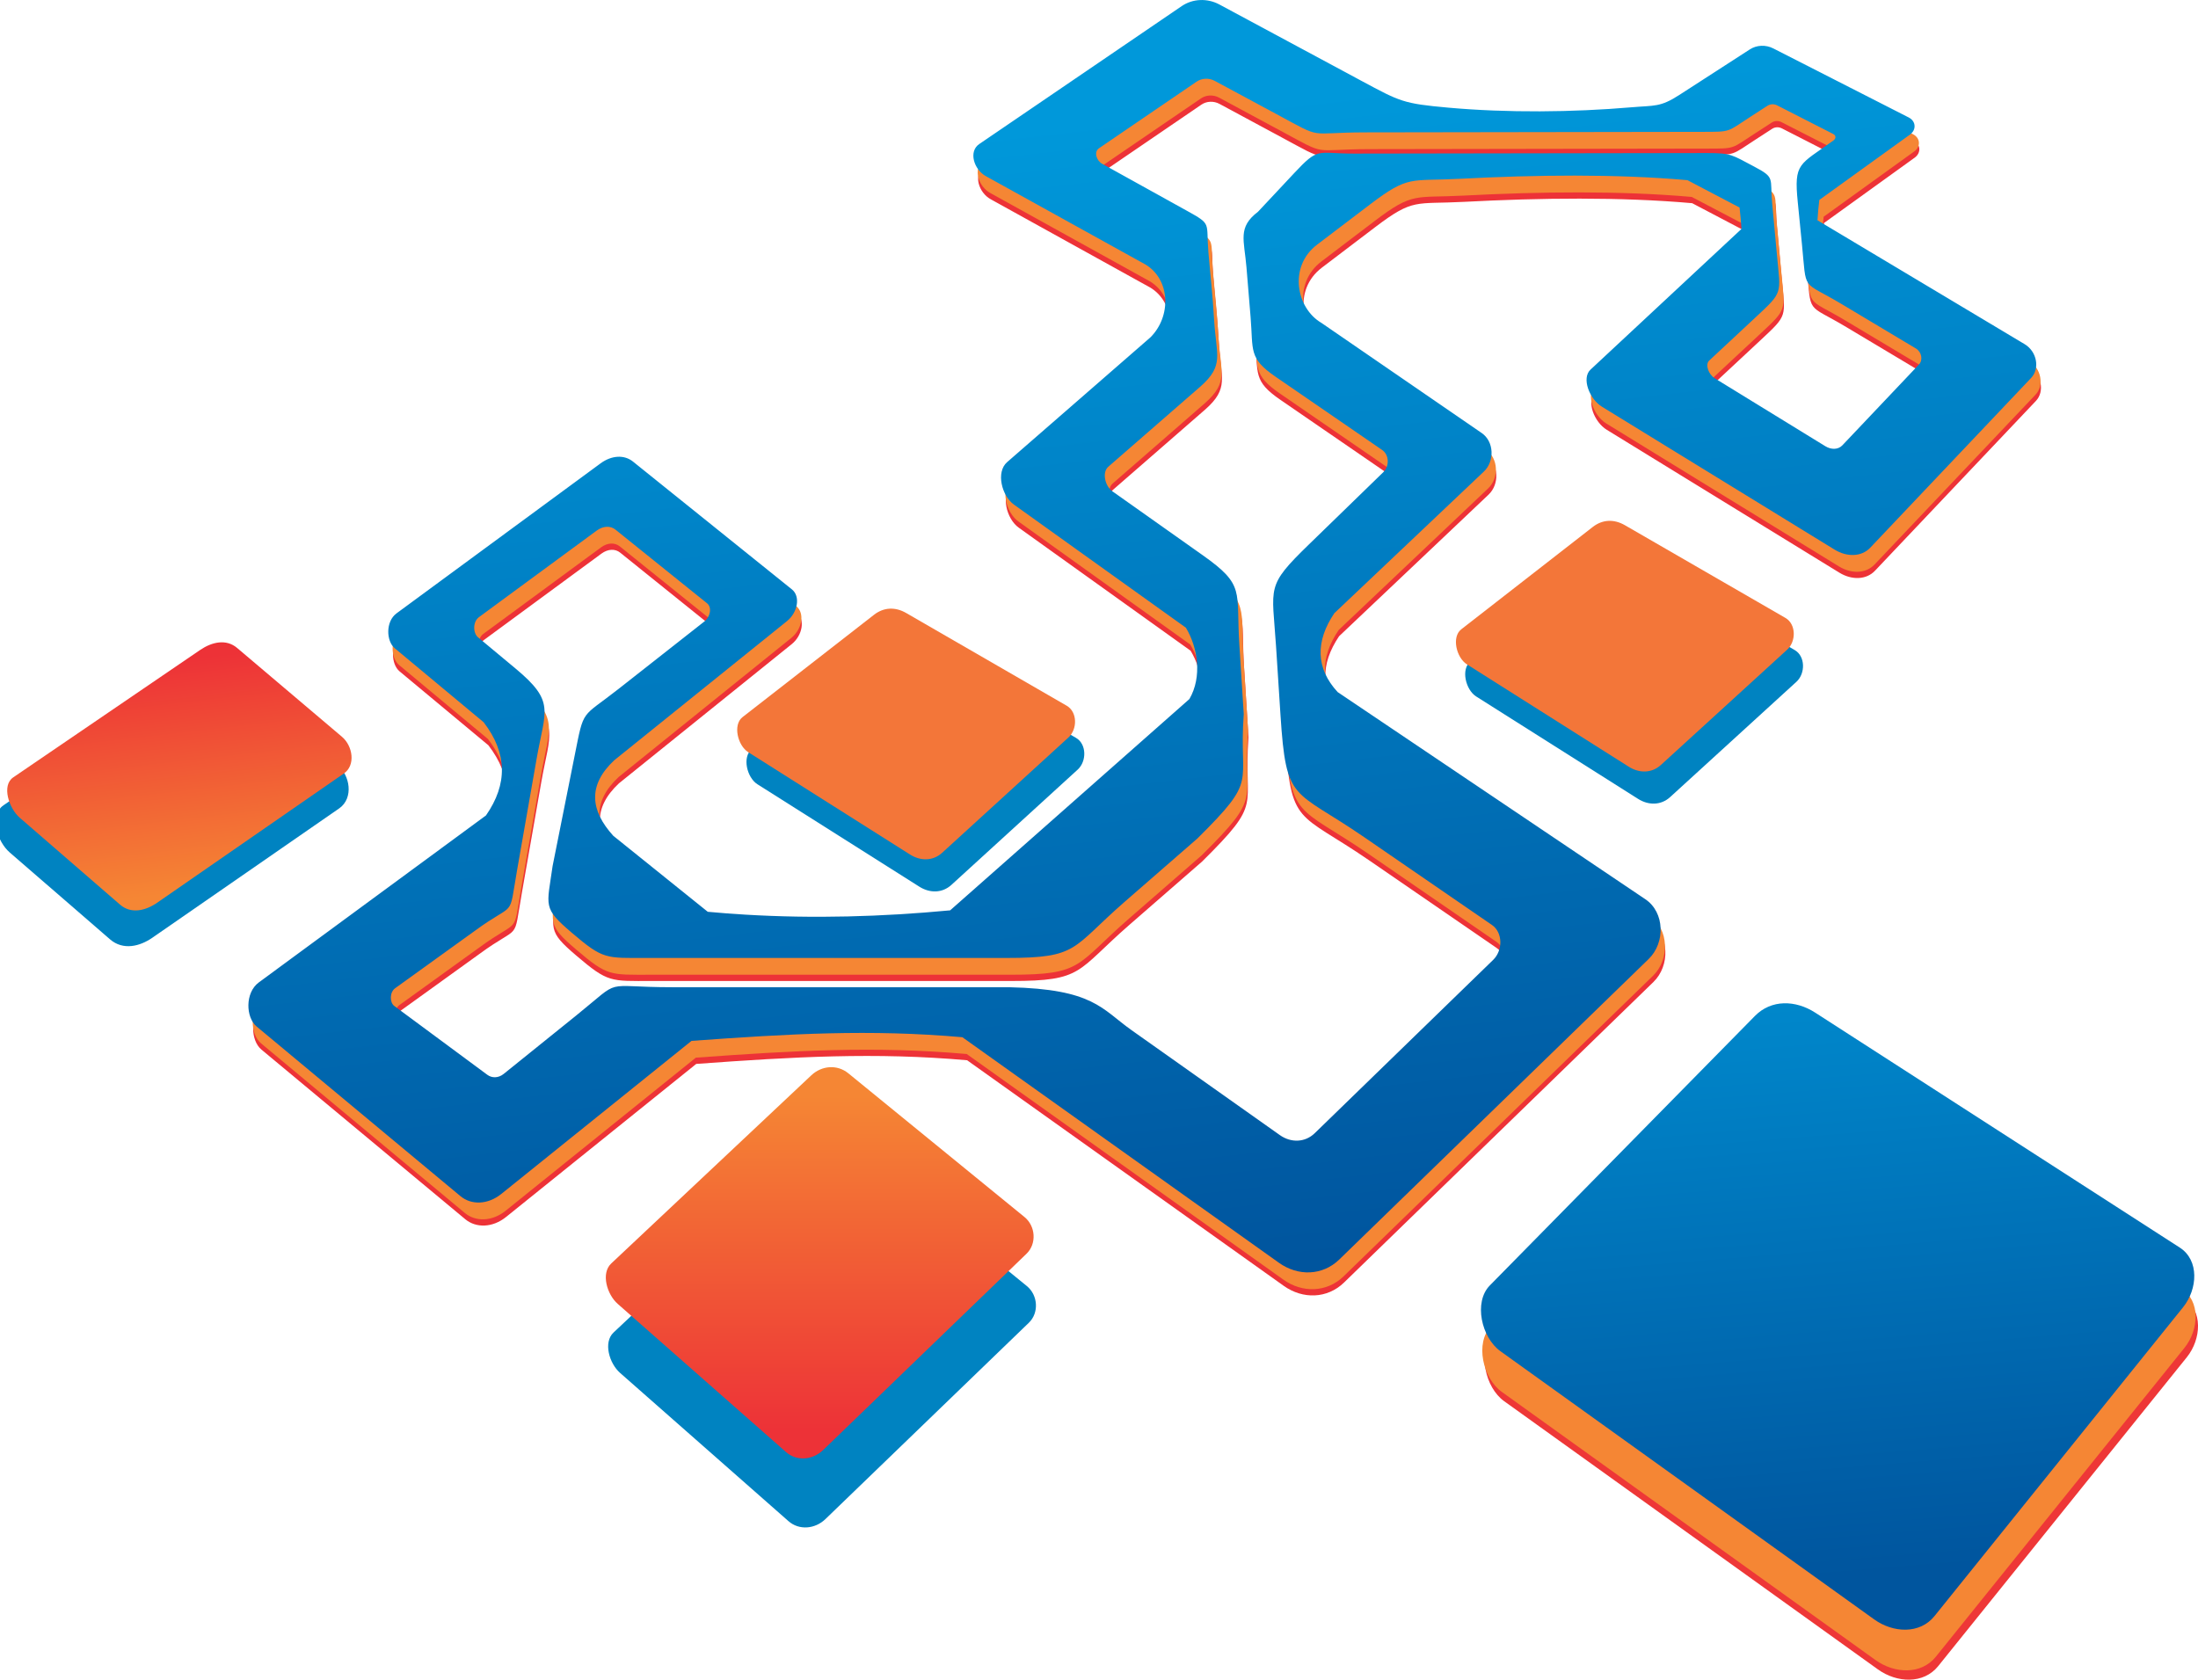 <?xml version="1.0" encoding="UTF-8"?>
<!DOCTYPE svg PUBLIC "-//W3C//DTD SVG 1.1//EN" "http://www.w3.org/Graphics/SVG/1.1/DTD/svg11.dtd">
<!-- Creator: CorelDRAW 2021 (64 Bit) -->
<svg xmlns="http://www.w3.org/2000/svg" xml:space="preserve" width="19.374mm" height="14.807mm" version="1.1" style="shape-rendering:geometricPrecision; text-rendering:geometricPrecision; image-rendering:optimizeQuality; fill-rule:evenodd; clip-rule:evenodd"
viewBox="0 0 1937.4 1480.7"
 xmlns:xlink="http://www.w3.org/1999/xlink"
 xmlns:xodm="http://www.corel.com/coreldraw/odm/2003">
 <defs>
  <style type="text/css">
   <![CDATA[
    .str0 {stroke:#0083C1;stroke-width:7.62;stroke-miterlimit:22.926}
    .fil3 {fill:#F58634}
    .fil8 {fill:#F37639}
    .fil5 {fill:#EE3737}
    .fil2 {fill:#ED3237}
    .fil0 {fill:#0083C1}
    .fil1 {fill:url(#id0)}
    .fil7 {fill:url(#id1)}
    .fil6 {fill:url(#id2)}
    .fil4 {fill:url(#id3)}
   ]]>
  </style>
  <linearGradient id="id0" gradientUnits="userSpaceOnUse" x1="169.01" y1="786.12" x2="145.76" y2="582.71">
   <stop offset="0" style="stop-opacity:1; stop-color:#F58634"/>
   <stop offset="1" style="stop-opacity:1; stop-color:#ED3237"/>
  </linearGradient>
  <linearGradient id="id1" gradientUnits="userSpaceOnUse" x1="721.72" y1="1260.36" x2="721.72" y2="966.17">
   <stop offset="0" style="stop-opacity:1; stop-color:#ED3237"/>
   <stop offset="1" style="stop-opacity:1; stop-color:#F58634"/>
  </linearGradient>
  <linearGradient id="id2" gradientUnits="userSpaceOnUse" x1="1645.81" y1="1388.42" x2="1590.43" y2="712.97">
   <stop offset="0" style="stop-opacity:1; stop-color:#00559E"/>
   <stop offset="1" style="stop-opacity:1; stop-color:#0098DA"/>
  </linearGradient>
  <linearGradient id="id3" gradientUnits="userSpaceOnUse" xlink:href="#id2" x1="1127.38" y1="1113.2" x2="1011.7" y2="101.34">
  </linearGradient>
 </defs>
 <g id="Camada_x0020_1">
  <g id="_2634986097824">
   <g>
    <path class="fil0 str0" d="M202.65 598.88l92.39 78.29c9.64,8.17 12.15,25.13 1.78,32.31l-164.63 113.97c-10.36,7.17 -23.08,10.06 -32.62,1.79l-88.54 -76.69c-9.55,-8.27 -16.19,-28.45 -5.74,-35.57l164.73 -112.31c10.45,-7.12 22.99,-9.96 32.63,-1.79z"/>
    <path class="fil1" d="M209.01 571.18l92.4 78.29c9.64,8.17 12.15,25.13 1.78,32.31l-164.63 113.97c-10.37,7.17 -23.08,10.06 -32.63,1.79l-88.54 -76.69c-9.54,-8.27 -16.18,-28.45 -5.74,-35.57l164.74 -112.31c10.45,-7.12 22.98,-9.96 32.62,-1.79z"/>
   </g>
   <g>
    <path class="fil2" d="M562.14 427.21l140.09 112.67c7.71,6.2 5.08,20.34 -4.39,27.96l-152.32 122.72c-23.41,21.98 -21.04,44.18 -0.75,66.54l83.27 66.96c10.99,1.02 21.98,1.86 32.97,2.51 60.21,3.61 120.43,1.91 180.67,-3.78l210.89 -186.26c11.36,-19.58 7.49,-45.32 -3.1,-62.9l-151.53 -108.49c-10.81,-7.75 -16.08,-28.71 -6.04,-37.45l126.22 -109.92c18.58,-18.36 17.86,-50.75 -4.09,-64.19l-140.87 -77.98c-10.5,-5.82 -15.54,-21.71 -5.84,-28.32l178.48 -121.59c9.71,-6.62 22.6,-7.13 33.2,-1.43l125.03 67.22c34.47,18.53 37.01,20.15 76.75,23.73 51.82,4.66 109.49,4.12 161.74,-0.35 19.93,-1.7 25.01,0.05 41.7,-10.73l62.4 -40.32c6.02,-3.89 14,-4.19 20.57,-0.84l119.4 60.87c6.57,3.36 6.83,11 1.12,15.12l-79.91 57.59c-0.74,5.96 -1.28,11.94 -1.63,17.94l182.57 109.18c11.02,6.59 13.5,21.63 5.82,29.73l-141.9 149.74c-7.68,8.11 -20.49,8.37 -31.43,1.65l-205.01 -125.94c-10.94,-6.72 -18.28,-25.1 -10.08,-32.74l133.05 -123.99c-0.41,-6.31 -0.97,-12.6 -1.7,-18.87l-45.95 -24.13c-63.11,-5.6 -134.17,-4.71 -201.13,-1.18 -43,2.27 -44.41,-3.42 -78.21,22.26l-47.15 35.83c-25.37,19.34 -18.23,56.02 3.87,68.9l141.3 97.1c10.97,7.54 11.52,24.86 1.87,34l-131.77 124.83c-16.76,24.89 -16.45,48.56 2.93,69.53l271.27 182.65c17.08,11.5 17.65,38.27 2.89,52.61l-272.73 264.94c-14.76,14.34 -36.37,14.87 -53.13,2.92l-279.09 -198.87c-81.18,-7.17 -152.46,-3.06 -238.76,3.22l-167.61 134.91c-11.94,9.61 -26.48,9.93 -36.06,1.95l-179.65 -149.53c-9.58,-7.98 -10.38,-29.8 1.96,-38.87l200.21 -147.19c19.21,-27.58 18.9,-54.97 -2.08,-82.17l-78.3 -65.18c-7.59,-6.32 -8.22,-23.61 1.55,-30.8l179.85 -132.22c9.78,-7.18 20.86,-7.74 28.57,-1.55zm1065.19 -138.94l65.53 39.19c5.25,3.13 6.43,10.29 2.77,14.15l-67.54 71.27c-3.65,3.86 -9.75,3.99 -14.96,0.79l-97.58 -59.95c-5.2,-3.2 -8.7,-11.94 -4.8,-15.58l40.82 -38.03c24.47,-22.82 22.11,-20.23 18.93,-54.53l-4.25 -45.97c-2.11,-22.78 3.07,-22.5 -16.15,-32.61 -19.21,-10.1 -19.76,-11.82 -41.51,-11.79l-310.91 0.49c-33.13,0.06 -30.74,-6.29 -52.75,17.21l-31.83 33.99c-18.26,13.9 -12.23,24.79 -10.22,49.21l3.61 43.64c2.45,29.75 -1.96,36.17 22.12,52.71l93.81 64.46c6.32,4.35 6.58,14.27 1.07,19.62l-65.57 63.69c-38.36,37.26 -32.42,36.52 -28.97,89.94l3.9 60.45c5.05,78.03 10.8,64.39 73.62,107.55l112.74 77.48c9.79,6.72 9.64,22.51 1.12,30.78l-157.33 152.83c-8.52,8.28 -20.95,8.55 -30.65,1.69l-130.79 -92.55c-26.32,-18.62 -33.47,-36.21 -107.85,-37.83l-296.83 0c-63.89,0 -42.75,-8.98 -84.88,24.97l-63.84 51.42c-4.78,3.86 -10.43,3.76 -14.45,0.79l-82.05 -60.72c-4.01,-2.97 -4.19,-11.99 0.79,-15.58l70.19 -50.56c36.95,-27.16 29.48,-8.91 37.39,-54l17.16 -97.86c7.55,-43.08 16.72,-50 -18.71,-79.5l-33 -27.47c-4.38,-3.64 -4.74,-13.61 0.9,-17.76l103.75 -76.27c5.64,-4.15 12.03,-4.47 16.48,-0.9l80.81 64.99c4.45,3.58 2.98,11.81 -2.53,16.14l-75.47 59.31c-33.3,26.18 -30.3,16.72 -38.64,58.47l-19.52 97.71c-5,35.8 -9.01,36.68 16.88,58.76 28.03,23.88 29.8,22.25 66.56,22.25l316.59 0c63.87,0 57.03,-8.41 104.25,-49.53l64.13 -55.85c54.53,-54.06 36.17,-45.42 40.8,-109.66l-3.89 -61.36c-3.01,-47.37 5.46,-51.92 -32.15,-78.53l-79.85 -56.51c-6.26,-4.43 -9.27,-16.55 -3.48,-21.6l81.19 -70.7c21.36,-18.83 13.87,-27.62 12.05,-58.67 -1.39,-23.77 -3.05,-36.18 -5.03,-59.91 -2.21,-26.4 3.38,-23.96 -18.84,-36.29l-74.8 -41.47c-5.06,-2.8 -7.49,-10.48 -2.81,-13.67l86.05 -58.73c4.67,-3.19 10.89,-3.44 16,-0.69l54.48 29.34c42.41,22.83 25.66,16.14 77.97,16.06l296.81 -0.47c26.41,-0.04 21.62,0.49 43.85,-13.89l14.08 -9.12c2.48,-1.6 5.79,-1.73 8.51,-0.34l49.42 25.24c2.72,1.38 2.55,4.03 0.19,5.73 -30.13,21.76 -34.89,19.48 -31.43,54.26l3.66 36.85c4.3,43.21 -0.89,31.62 34.88,53.02z"/>
    <path class="fil3" d="M561.79 421.71l140.09 112.66c7.71,6.2 5.08,20.34 -4.39,27.97l-152.32 122.71c-23.41,21.98 -21.04,44.18 -0.75,66.54l83.27 66.96c10.99,1.02 21.98,1.86 32.97,2.52 60.21,3.6 120.43,1.9 180.67,-3.78l210.89 -186.27c11.36,-19.58 7.49,-45.32 -3.1,-62.9l-151.53 -108.49c-10.82,-7.74 -16.08,-28.7 -6.04,-37.44l126.22 -109.92c18.58,-18.37 17.86,-50.76 -4.09,-64.2l-140.87 -77.98c-10.5,-5.81 -15.54,-21.71 -5.84,-28.32l178.48 -121.59c9.71,-6.61 22.59,-7.13 33.2,-1.43l125.03 67.22c34.47,18.53 37.01,20.16 76.75,23.73 51.82,4.66 109.49,4.13 161.74,-0.35 19.93,-1.7 25.01,0.05 41.7,-10.73l62.4 -40.32c6.02,-3.88 14,-4.19 20.57,-0.84l119.39 60.88c6.57,3.35 6.84,10.99 1.13,15.11l-79.91 57.59c-0.74,5.96 -1.28,11.94 -1.63,17.94l182.57 109.18c11.02,6.59 13.5,21.63 5.82,29.74l-141.9 149.73c-7.68,8.11 -20.49,8.38 -31.43,1.65l-205.01 -125.94c-10.94,-6.72 -18.28,-25.09 -10.08,-32.74l133.05 -123.99c-0.41,-6.31 -0.97,-12.6 -1.7,-18.87l-45.95 -24.13c-63.11,-5.59 -134.17,-4.7 -201.13,-1.18 -43,2.27 -44.41,-3.42 -78.21,22.26l-47.15 35.84c-25.37,19.34 -18.23,56.02 3.87,68.9l141.3 97.09c10.97,7.54 11.52,24.86 1.87,34.01l-131.77 124.82c-16.77,24.89 -16.45,48.57 2.93,69.53l271.27 182.66c17.08,11.49 17.65,38.27 2.89,52.6l-272.73 264.95c-14.77,14.33 -36.37,14.86 -53.13,2.92l-279.1 -198.88c-81.17,-7.16 -152.45,-3.05 -238.75,3.22l-167.61 134.91c-11.95,9.62 -26.48,9.94 -36.06,1.96l-179.65 -149.54c-9.59,-7.98 -10.38,-29.8 1.96,-38.87l200.21 -147.19c19.21,-27.57 18.9,-54.97 -2.08,-82.17l-78.3 -65.18c-7.59,-6.32 -8.22,-23.61 1.55,-30.79l179.85 -132.22c9.78,-7.19 20.86,-7.75 28.57,-1.55zm1065.19 -138.95l65.53 39.19c5.25,3.13 6.43,10.29 2.77,14.15l-67.54 71.27c-3.65,3.86 -9.75,3.99 -14.96,0.79l-97.58 -59.95c-5.2,-3.19 -8.7,-11.94 -4.8,-15.58l40.81 -38.03c24.48,-22.81 22.12,-20.22 18.94,-54.53l-4.25 -45.97c-2.12,-22.78 3.06,-22.5 -16.15,-32.6 -19.21,-10.11 -19.76,-11.83 -41.51,-11.79l-310.91 0.49c-33.13,0.05 -30.74,-6.29 -52.75,17.2l-31.83 33.99c-18.26,13.9 -12.23,24.8 -10.22,49.21l3.61 43.65c2.45,29.75 -1.96,36.16 22.12,52.71l93.8 64.45c6.33,4.35 6.59,14.27 1.08,19.62l-65.57 63.69c-38.36,37.27 -32.43,36.52 -28.98,89.94l3.91 60.45c5.04,78.03 10.8,64.39 73.62,107.56l112.74 77.47c9.79,6.72 9.64,22.51 1.12,30.78l-157.33 152.84c-8.52,8.27 -20.96,8.55 -30.65,1.68l-130.79 -92.54c-26.32,-18.63 -33.47,-36.22 -107.85,-37.84l-296.83 0c-63.89,0 -42.75,-8.97 -84.88,24.97l-63.84 51.43c-4.78,3.85 -10.43,3.75 -14.45,0.78l-82.05 -60.71c-4.01,-2.97 -4.19,-12 0.79,-15.58l70.19 -50.57c36.95,-27.15 29.48,-8.91 37.39,-54l17.16 -97.85c7.55,-43.08 16.72,-50.01 -18.71,-79.51l-33 -27.46c-4.38,-3.65 -4.74,-13.62 0.9,-17.77l103.75 -76.27c5.64,-4.15 12.03,-4.47 16.48,-0.89l80.81 64.99c4.45,3.57 2.98,11.8 -2.53,16.13l-75.47 59.31c-33.3,26.18 -30.3,16.72 -38.64,58.47l-19.52 97.71c-5.01,35.8 -9.02,36.68 16.88,58.76 28.03,23.89 29.8,22.25 66.56,22.25l316.59 0c63.87,0 57.03,-8.4 104.24,-49.52l64.14 -55.85c54.53,-54.07 36.17,-45.42 40.8,-109.67l-3.9 -61.36c-3.01,-47.37 5.47,-51.92 -32.14,-78.53l-79.85 -56.5c-6.26,-4.44 -9.27,-16.56 -3.48,-21.6l81.19 -70.71c21.35,-18.83 13.87,-27.61 12.05,-58.67 -1.39,-23.77 -3.05,-36.18 -5.03,-59.91 -2.21,-26.4 3.38,-23.96 -18.84,-36.28l-74.8 -41.48c-5.06,-2.8 -7.49,-10.48 -2.82,-13.67l86.06 -58.73c4.67,-3.18 10.89,-3.43 16,-0.68l54.48 29.33c42.4,22.83 25.66,16.14 77.97,16.06l296.8 -0.47c26.41,-0.04 21.63,0.5 43.86,-13.89l14.08 -9.11c2.48,-1.61 5.79,-1.74 8.5,-0.35l49.43 25.24c2.72,1.39 2.55,4.03 0.19,5.74 -30.13,21.75 -34.89,19.48 -31.43,54.25l3.66 36.86c4.3,43.2 -0.89,31.62 34.88,53.01z"/>
    <path class="fil4" d="M557.96 406.91l140.09 112.67c7.71,6.19 5.08,20.34 -4.39,27.96l-152.32 122.72c-23.41,21.98 -21.04,44.18 -0.75,66.53l83.26 66.97c10.99,1.02 21.99,1.85 32.98,2.51 60.21,3.6 120.43,1.91 180.67,-3.78l210.89 -186.27c11.36,-19.57 7.48,-45.32 -3.1,-62.89l-151.54 -108.5c-10.81,-7.74 -16.07,-28.7 -6.04,-37.44l126.23 -109.92c18.58,-18.36 17.86,-50.76 -4.09,-64.19l-140.87 -77.99c-10.5,-5.81 -15.54,-21.7 -5.84,-28.31l178.48 -121.6c9.7,-6.61 22.59,-7.12 33.2,-1.42l125.03 67.22c34.47,18.52 37.01,20.15 76.75,23.72 51.81,4.66 109.49,4.13 161.74,-0.34 19.93,-1.71 25.01,0.05 41.7,-10.74l62.4 -40.31c6.01,-3.89 14,-4.19 20.57,-0.84l119.39 60.87c6.57,3.35 6.84,10.99 1.12,15.11l-79.9 57.6c-0.74,5.95 -1.28,11.93 -1.63,17.94l182.57 109.18c11.02,6.59 13.5,21.62 5.82,29.73l-141.9 149.74c-7.68,8.1 -20.49,8.37 -31.43,1.65l-205.01 -125.94c-10.94,-6.72 -18.28,-25.1 -10.08,-32.74l133.05 -123.99c-0.41,-6.31 -0.98,-12.6 -1.7,-18.88l-45.95 -24.12c-63.11,-5.6 -134.17,-4.71 -201.13,-1.18 -43,2.26 -44.42,-3.43 -78.21,22.26l-47.15 35.83c-25.37,19.34 -18.23,56.02 3.87,68.9l141.3 97.1c10.97,7.53 11.52,24.86 1.87,34l-131.78 124.83c-16.76,24.88 -16.44,48.56 2.94,69.53l271.27 182.65c17.07,11.5 17.65,38.27 2.89,52.61l-272.74 264.94c-14.76,14.34 -36.36,14.87 -53.12,2.92l-279.1 -198.88c-81.17,-7.16 -152.46,-3.05 -238.75,3.23l-167.61 134.9c-11.95,9.62 -26.48,9.94 -36.06,1.96l-179.65 -149.53c-9.59,-7.98 -10.38,-29.8 1.96,-38.88l200.21 -147.18c19.21,-27.58 18.89,-54.98 -2.08,-82.18l-78.31 -65.18c-7.59,-6.32 -8.21,-23.6 1.56,-30.79l179.85 -132.22c9.78,-7.18 20.86,-7.75 28.57,-1.55zm1065.19 -138.95l65.53 39.19c5.25,3.14 6.43,10.3 2.77,14.16l-67.54 71.27c-3.66,3.86 -9.75,3.98 -14.96,0.78l-97.58 -59.94c-5.21,-3.2 -8.7,-11.95 -4.8,-15.59l40.81 -38.03c24.48,-22.81 22.12,-20.22 18.94,-54.53l-4.26 -45.97c-2.11,-22.77 3.07,-22.49 -16.14,-32.6 -19.22,-10.11 -19.76,-11.82 -41.51,-11.79l-310.91 0.49c-33.13,0.05 -30.74,-6.29 -52.75,17.21l-31.83 33.99c-18.26,13.9 -12.23,24.79 -10.22,49.21l3.61 43.64c2.45,29.75 -1.97,36.16 22.11,52.71l93.81 64.46c6.33,4.35 6.59,14.27 1.08,19.61l-65.57 63.7c-38.36,37.26 -32.43,36.51 -28.98,89.94l3.91 60.45c5.04,78.03 10.8,64.39 73.61,107.55l112.75 77.48c9.79,6.72 9.63,22.51 1.12,30.78l-157.33 152.83c-8.52,8.28 -20.96,8.55 -30.65,1.69l-130.79 -92.55c-26.32,-18.62 -33.48,-36.21 -107.85,-37.84l-296.83 0c-63.89,0 -42.75,-8.97 -84.88,24.97l-63.84 51.43c-4.78,3.85 -10.43,3.76 -14.45,0.78l-82.05 -60.71c-4.01,-2.97 -4.2,-11.99 0.79,-15.58l70.19 -50.56c36.94,-27.16 29.48,-8.91 37.39,-54l17.16 -97.86c7.55,-43.08 16.72,-50.01 -18.71,-79.5l-33 -27.47c-4.38,-3.65 -4.74,-13.62 0.9,-17.76l103.74 -76.27c5.65,-4.15 12.04,-4.48 16.49,-0.9l80.81 64.99c4.44,3.57 2.98,11.81 -2.53,16.13l-75.47 59.32c-33.31,26.18 -30.3,16.71 -38.65,58.46l-19.51 97.72c-5.01,35.8 -9.02,36.68 16.88,58.75 28.02,23.89 29.8,22.25 66.56,22.25l316.59 0c63.87,0 57.02,-8.4 104.24,-49.52l64.14 -55.85c54.53,-54.06 36.17,-45.42 40.8,-109.66l-3.9 -61.36c-3.01,-47.38 5.47,-51.93 -32.14,-78.54l-79.85 -56.5c-6.27,-4.43 -9.28,-16.55 -3.48,-21.6l81.19 -70.7c21.35,-18.84 13.87,-27.62 12.05,-58.68 -1.39,-23.76 -3.05,-36.18 -5.03,-59.9 -2.21,-26.41 3.38,-23.97 -18.84,-36.29l-74.8 -41.47c-5.06,-2.81 -7.49,-10.48 -2.82,-13.68l86.06 -58.72c4.67,-3.19 10.89,-3.44 16,-0.69l54.48 29.33c42.4,22.84 25.66,16.15 77.97,16.06l296.8 -0.46c26.41,-0.04 21.63,0.49 43.86,-13.9l14.08 -9.11c2.48,-1.61 5.79,-1.73 8.5,-0.35l49.43 25.24c2.71,1.39 2.55,4.03 0.19,5.74 -30.14,21.75 -34.89,19.48 -31.43,54.26l3.66 36.85c4.3,43.21 -0.9,31.62 34.88,53.01z"/>
   </g>
   <g>
    <g>
     <path class="fil5" d="M1603.27 936.72l321.37 207.12c17.3,11.15 15.79,36.58 2.89,52.61l-219.12 272.24c-12.9,16.03 -36.41,14.92 -53.13,2.92l-329.48 -236.45c-16.72,-12 -23.78,-43.25 -9.34,-57.93l233.68 -237.59c14.45,-14.68 35.83,-14.07 53.13,-2.92z"/>
     <path class="fil3" d="M1601.16 928.49l321.37 207.12c17.3,11.15 15.79,36.58 2.89,52.61l-219.12 272.24c-12.9,16.03 -36.41,14.93 -53.13,2.92l-329.48 -236.44c-16.72,-12.01 -23.79,-43.26 -9.35,-57.94l233.69 -237.59c14.44,-14.68 35.82,-14.07 53.13,-2.92z"/>
    </g>
    <path class="fil6" d="M1599.98 892.65l321.37 207.12c17.31,11.15 15.79,36.58 2.89,52.61l-219.12 272.24c-12.9,16.03 -36.4,14.92 -53.12,2.92l-329.49 -236.45c-16.72,-12 -23.78,-43.25 -9.34,-57.93l233.69 -237.59c14.44,-14.69 35.82,-14.07 53.12,-2.92z"/>
   </g>
   <g>
    <path class="fil0" d="M749.8 1006.95l155.32 126.75c9.79,7.99 10.86,23.54 1.77,32.31l-179.32 173.09c-9.08,8.77 -23.14,10.14 -32.62,1.79l-148.42 -130.67c-9.48,-8.35 -14.95,-26.91 -5.74,-35.57l176.39 -165.9c9.21,-8.67 22.83,-9.79 32.62,-1.8z"/>
    <path class="fil7" d="M747.74 946.12l155.32 126.74c9.79,7.99 10.86,23.54 1.77,32.31l-179.32 173.09c-9.08,8.77 -23.14,10.15 -32.62,1.8l-148.42 -130.68c-9.48,-8.34 -14.95,-26.91 -5.74,-35.57l176.38 -165.9c9.22,-8.66 22.83,-9.78 32.63,-1.79z"/>
   </g>
   <g>
    <path class="fil0" d="M1440.37 491.27l141.52 81.74c9.48,5.48 9.6,20.64 1.54,28.01l-111.32 101.63c-8.06,7.36 -19.03,7.41 -28.28,1.56l-142.72 -90.29c-9.24,-5.85 -13.62,-24.1 -4.97,-30.84l115.95 -90.25c8.65,-6.74 18.8,-7.03 28.28,-1.56z"/>
    <path class="fil8" d="M1432.21 462.96l141.52 81.74c9.48,5.47 9.61,20.64 1.54,28l-111.31 101.64c-8.07,7.36 -19.04,7.4 -28.28,1.55l-142.72 -90.28c-9.25,-5.85 -13.63,-24.11 -4.98,-30.84l115.95 -90.26c8.66,-6.73 18.8,-7.03 28.28,-1.55z"/>
   </g>
   <g>
    <path class="fil0" d="M806.86 568.67l141.52 81.74c9.48,5.48 9.6,20.64 1.54,28.01l-111.32 101.63c-8.06,7.36 -19.03,7.41 -28.28,1.56l-142.72 -90.29c-9.24,-5.85 -13.62,-24.1 -4.97,-30.84l115.95 -90.25c8.65,-6.74 18.8,-7.03 28.28,-1.56z"/>
    <path class="fil8" d="M798.71 540.36l141.51 81.74c9.48,5.47 9.61,20.64 1.54,28l-111.31 101.64c-8.07,7.36 -19.04,7.4 -28.28,1.55l-142.72 -90.28c-9.25,-5.85 -13.63,-24.11 -4.98,-30.84l115.95 -90.26c8.66,-6.73 18.8,-7.03 28.29,-1.55z"/>
   </g>
  </g>
 </g>
</svg>
